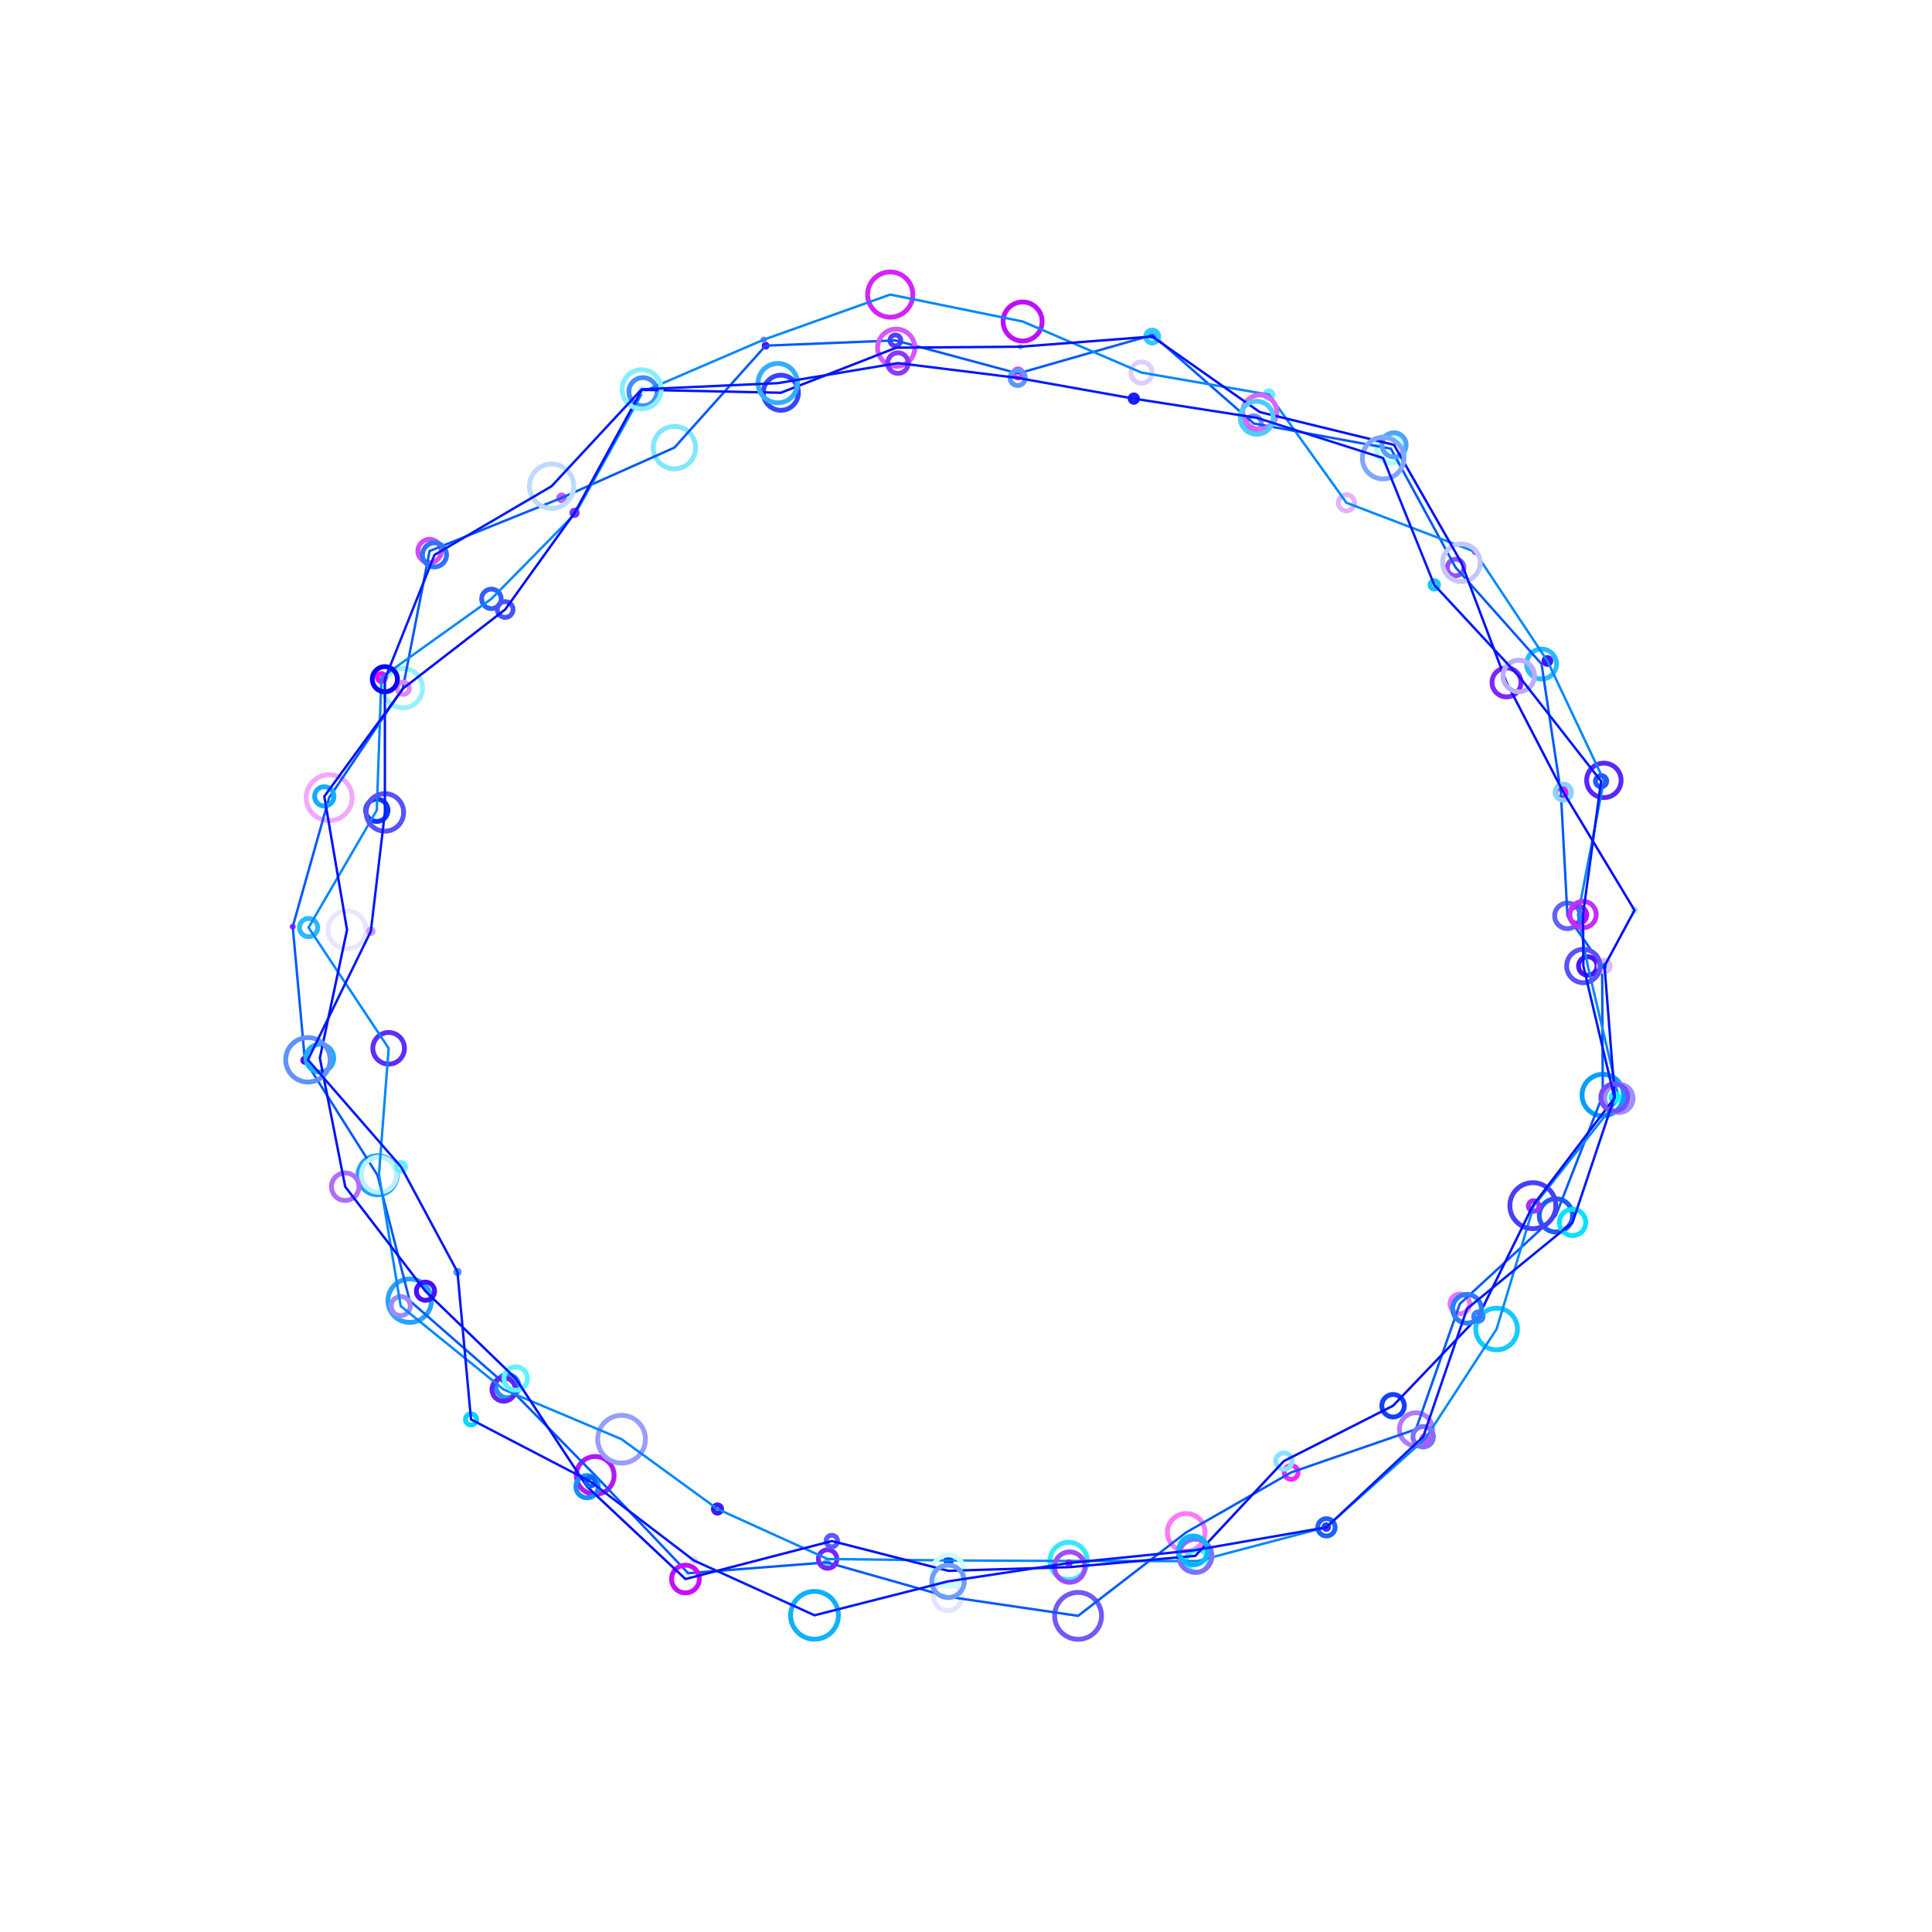 <svg version="1.1" xmlns="http://www.w3.org/2000/svg" xmlns:xlink="http://www.w3.org/1999/xlink" width="400" height="400" viewBox="0 0 400 400"><defs/><g><rect fill="rgb(255,255,255)" stroke="none" x="0" y="0" width="400" height="400" transform="matrix(1 0 0 1 0 0)" fill-opacity="1"/><path fill="none" stroke="rgb(1,134,255)" paint-order="fill stroke markers" d=" M 331.143 200 C 331.143 199.693 331.392 199.444 331.7 199.444 C 332.007 199.444 332.256 199.693 332.256 200 C 332.256 200.307 332.007 200.556 331.7 200.556 C 331.392 200.556 331.143 200.307 331.143 200" stroke-opacity="1" stroke-linecap="round" stroke-miterlimit="10" stroke-dasharray=""/><path fill="none" stroke="rgb(3,158,255)" paint-order="fill stroke markers" d=" M 327.543 226.726 C 327.543 224.352 329.468 222.428 331.841 222.428 C 334.215 222.428 336.139 224.352 336.139 226.726 C 336.139 229.099 334.215 231.023 331.841 231.023 C 329.468 231.023 327.543 229.099 327.543 226.726" stroke-opacity="1" stroke-linecap="round" stroke-miterlimit="10" stroke-dasharray=""/><path fill="none" stroke="rgb(32,90,255)" paint-order="fill stroke markers" d=" M 318.687 251.636 C 318.687 249.734 320.229 248.193 322.13 248.193 C 324.032 248.193 325.574 249.734 325.574 251.636 C 325.574 253.538 324.032 255.079 322.13 255.079 C 320.229 255.079 318.687 253.538 318.687 251.636" stroke-opacity="1" stroke-linecap="round" stroke-miterlimit="10" stroke-dasharray=""/><path fill="none" stroke="rgb(233,116,255)" paint-order="fill stroke markers" d=" M 300.196 269.949 C 300.196 268.818 301.113 267.901 302.244 267.901 C 303.375 267.901 304.292 268.818 304.292 269.949 C 304.292 271.08 303.375 271.997 302.244 271.997 C 301.113 271.997 300.196 271.08 300.196 269.949" stroke-opacity="1" stroke-linecap="round" stroke-miterlimit="10" stroke-dasharray=""/><path fill="none" stroke="rgb(178,121,255)" paint-order="fill stroke markers" d=" M 289.734 295.918 C 289.734 294.028 291.267 292.495 293.157 292.495 C 295.047 292.495 296.579 294.028 296.579 295.918 C 296.579 297.808 295.047 299.34 293.157 299.34 C 291.267 299.34 289.734 297.808 289.734 295.918" stroke-opacity="1" stroke-linecap="round" stroke-miterlimit="10" stroke-dasharray=""/><path fill="none" stroke="rgb(243,40,255)" paint-order="fill stroke markers" d=" M 265.889 304.844 C 265.889 304.054 266.529 303.413 267.32 303.413 C 268.11 303.413 268.75 304.054 268.75 304.844 C 268.75 305.634 268.11 306.275 267.32 306.275 C 266.529 306.275 265.889 305.634 265.889 304.844" stroke-opacity="1" stroke-linecap="round" stroke-miterlimit="10" stroke-dasharray=""/><path fill="none" stroke="rgb(251,121,255)" paint-order="fill stroke markers" d=" M 241.689 317.263 C 241.689 315.109 243.436 313.363 245.589 313.363 C 247.743 313.363 249.49 315.109 249.49 317.263 C 249.49 319.417 247.743 321.163 245.589 321.163 C 243.436 321.163 241.689 319.417 241.689 317.263" stroke-opacity="1" stroke-linecap="round" stroke-miterlimit="10" stroke-dasharray=""/><path fill="none" stroke="rgb(111,89,255)" paint-order="fill stroke markers" d=" M 218.351 334.544 C 218.351 331.863 220.525 329.689 223.206 329.689 C 225.887 329.689 228.061 331.863 228.061 334.544 C 228.061 337.225 225.887 339.399 223.206 339.399 C 220.525 339.399 218.351 337.225 218.351 334.544" stroke-opacity="1" stroke-linecap="round" stroke-miterlimit="10" stroke-dasharray=""/><path fill="none" stroke="rgb(227,229,255)" paint-order="fill stroke markers" d=" M 193.282 330.57 C 193.282 328.967 194.582 327.666 196.186 327.666 C 197.789 327.666 199.09 328.967 199.09 330.57 C 199.09 332.174 197.789 333.474 196.186 333.474 C 194.582 333.474 193.282 332.174 193.282 330.57" stroke-opacity="1" stroke-linecap="round" stroke-miterlimit="10" stroke-dasharray=""/><path fill="none" stroke="rgb(123,184,255)" paint-order="fill stroke markers" d=" M 170.892 323.472 C 170.892 323.306 171.027 323.171 171.193 323.171 C 171.36 323.171 171.495 323.306 171.495 323.472 C 171.495 323.639 171.36 323.774 171.193 323.774 C 171.027 323.774 170.892 323.639 170.892 323.472" stroke-opacity="1" stroke-linecap="round" stroke-miterlimit="10" stroke-dasharray=""/><path fill="none" stroke="rgb(210,235,255)" paint-order="fill stroke markers" d=" M 142.392 325.714 C 142.392 325.673 142.425 325.64 142.466 325.64 C 142.507 325.64 142.54 325.673 142.54 325.714 C 142.54 325.755 142.507 325.788 142.466 325.788 C 142.425 325.788 142.392 325.755 142.392 325.714" stroke-opacity="1" stroke-linecap="round" stroke-miterlimit="10" stroke-dasharray=""/><path fill="none" stroke="rgb(176,23,255)" paint-order="fill stroke markers" d=" M 119.32 305.468 C 119.32 303.309 121.071 301.558 123.23 301.558 C 125.39 301.558 127.14 303.309 127.14 305.468 C 127.14 307.627 125.39 309.378 123.23 309.378 C 121.071 309.378 119.32 307.627 119.32 305.468" stroke-opacity="1" stroke-linecap="round" stroke-miterlimit="10" stroke-dasharray=""/><path fill="none" stroke="rgb(36,144,255)" paint-order="fill stroke markers" d=" M 102.648 286.981 C 102.648 285.658 103.721 284.585 105.044 284.585 C 106.368 284.585 107.44 285.658 107.44 286.981 C 107.44 288.305 106.368 289.377 105.044 289.377 C 103.721 289.377 102.648 288.305 102.648 286.981" stroke-opacity="1" stroke-linecap="round" stroke-miterlimit="10" stroke-dasharray=""/><path fill="none" stroke="rgb(42,163,255)" paint-order="fill stroke markers" d=" M 80.321 269.291 C 80.321 266.806 82.335 264.792 84.821 264.792 C 87.306 264.792 89.321 266.806 89.321 269.291 C 89.321 271.777 87.306 273.791 84.821 273.791 C 82.335 273.791 80.321 271.777 80.321 269.291" stroke-opacity="1" stroke-linecap="round" stroke-miterlimit="10" stroke-dasharray=""/><path fill="none" stroke="rgb(28,161,255)" paint-order="fill stroke markers" d=" M 74.114 243.318 C 74.114 241.084 75.925 239.274 78.159 239.274 C 80.393 239.274 82.203 241.084 82.203 243.318 C 82.203 245.552 80.393 247.363 78.159 247.363 C 75.925 247.363 74.114 245.552 74.114 243.318" stroke-opacity="1" stroke-linecap="round" stroke-miterlimit="10" stroke-dasharray=""/><path fill="none" stroke="rgb(65,19,255)" paint-order="fill stroke markers" d=" M 62.675 219.511 C 62.675 219.263 62.876 219.062 63.124 219.062 C 63.372 219.062 63.573 219.263 63.573 219.511 C 63.573 219.759 63.372 219.96 63.124 219.96 C 62.876 219.96 62.675 219.759 62.675 219.511" stroke-opacity="1" stroke-linecap="round" stroke-miterlimit="10" stroke-dasharray=""/><path fill="none" stroke="rgb(203,11,255)" paint-order="fill stroke markers" d=" M 60.484 191.849 C 60.484 191.781 60.54 191.725 60.608 191.725 C 60.677 191.725 60.733 191.781 60.733 191.849 C 60.733 191.918 60.677 191.973 60.608 191.973 C 60.54 191.973 60.484 191.918 60.484 191.849" stroke-opacity="1" stroke-linecap="round" stroke-miterlimit="10" stroke-dasharray=""/><path fill="none" stroke="rgb(242,168,255)" paint-order="fill stroke markers" d=" M 63.399 165.149 C 63.399 162.526 65.525 160.4 68.148 160.4 C 70.772 160.4 72.898 162.526 72.898 165.149 C 72.898 167.772 70.772 169.899 68.148 169.899 C 65.525 169.899 63.399 167.772 63.399 165.149" stroke-opacity="1" stroke-linecap="round" stroke-miterlimit="10" stroke-dasharray=""/><path fill="none" stroke="rgb(150,239,255)" paint-order="fill stroke markers" d=" M 79.328 142.467 C 79.328 140.212 81.155 138.385 83.41 138.385 C 85.664 138.385 87.492 140.212 87.492 142.467 C 87.492 144.721 85.664 146.548 83.41 146.548 C 81.155 146.548 79.328 144.721 79.328 142.467" stroke-opacity="1" stroke-linecap="round" stroke-miterlimit="10" stroke-dasharray=""/><path fill="none" stroke="rgb(208,77,255)" paint-order="fill stroke markers" d=" M 86.514 114.088 C 86.514 112.748 87.599 111.663 88.939 111.663 C 90.278 111.663 91.364 112.748 91.364 114.088 C 91.364 115.427 90.278 116.513 88.939 116.513 C 87.599 116.513 86.514 115.427 86.514 114.088" stroke-opacity="1" stroke-linecap="round" stroke-miterlimit="10" stroke-dasharray=""/><path fill="none" stroke="rgb(193,90,255)" paint-order="fill stroke markers" d=" M 115.682 103.075 C 115.682 102.741 115.953 102.47 116.287 102.47 C 116.621 102.47 116.892 102.741 116.892 103.075 C 116.892 103.409 116.621 103.68 116.287 103.68 C 115.953 103.68 115.682 103.409 115.682 103.075" stroke-opacity="1" stroke-linecap="round" stroke-miterlimit="10" stroke-dasharray=""/><path fill="none" stroke="rgb(128,231,255)" paint-order="fill stroke markers" d=" M 135.235 92.673 C 135.235 90.247 137.202 88.28 139.629 88.28 C 142.055 88.28 144.022 90.247 144.022 92.673 C 144.022 95.099 142.055 97.066 139.629 97.066 C 137.202 97.066 135.235 95.099 135.235 92.673" stroke-opacity="1" stroke-linecap="round" stroke-miterlimit="10" stroke-dasharray=""/><path fill="none" stroke="rgb(80,10,255)" paint-order="fill stroke markers" d=" M 158.204 71.567 C 158.204 71.392 158.346 71.251 158.521 71.251 C 158.696 71.251 158.837 71.392 158.837 71.567 C 158.837 71.742 158.696 71.883 158.521 71.883 C 158.346 71.883 158.204 71.742 158.204 71.567" stroke-opacity="1" stroke-linecap="round" stroke-miterlimit="10" stroke-dasharray=""/><path fill="none" stroke="rgb(89,60,255)" paint-order="fill stroke markers" d=" M 184.256 70.479 C 184.256 69.857 184.76 69.353 185.382 69.353 C 186.004 69.353 186.508 69.857 186.508 70.479 C 186.508 71.101 186.004 71.605 185.382 71.605 C 184.76 71.605 184.256 71.101 184.256 70.479" stroke-opacity="1" stroke-linecap="round" stroke-miterlimit="10" stroke-dasharray=""/><path fill="none" stroke="rgb(231,47,255)" paint-order="fill stroke markers" d=" M 209.847 77.325 C 209.847 76.812 210.262 76.397 210.775 76.397 C 211.288 76.397 211.704 76.812 211.704 77.325 C 211.704 77.838 211.288 78.254 210.775 78.254 C 210.262 78.254 209.847 77.838 209.847 77.325" stroke-opacity="1" stroke-linecap="round" stroke-miterlimit="10" stroke-dasharray=""/><path fill="none" stroke="rgb(75,192,255)" paint-order="fill stroke markers" d=" M 238.155 69.345 C 238.155 69.072 238.376 68.851 238.649 68.851 C 238.922 68.851 239.144 69.072 239.144 69.345 C 239.144 69.618 238.922 69.84 238.649 69.84 C 238.376 69.84 238.155 69.618 238.155 69.345" stroke-opacity="1" stroke-linecap="round" stroke-miterlimit="10" stroke-dasharray=""/><path fill="none" stroke="rgb(120,139,255)" paint-order="fill stroke markers" d=" M 257.978 87.675 C 257.978 86.796 258.69 86.084 259.569 86.084 C 260.447 86.084 261.159 86.796 261.159 87.675 C 261.159 88.554 260.447 89.266 259.569 89.266 C 258.69 89.266 257.978 88.554 257.978 87.675" stroke-opacity="1" stroke-linecap="round" stroke-miterlimit="10" stroke-dasharray=""/><path fill="none" stroke="rgb(169,254,255)" paint-order="fill stroke markers" d=" M 284.977 92.894 C 284.977 91.241 286.317 89.902 287.969 89.902 C 289.622 89.902 290.961 91.241 290.961 92.894 C 290.961 94.546 289.622 95.886 287.969 95.886 C 286.317 95.886 284.977 94.546 284.977 92.894" stroke-opacity="1" stroke-linecap="round" stroke-miterlimit="10" stroke-dasharray=""/><path fill="none" stroke="rgb(148,80,255)" paint-order="fill stroke markers" d=" M 299.651 117.491 C 299.651 116.542 300.42 115.773 301.369 115.773 C 302.318 115.773 303.088 116.542 303.088 117.491 C 303.088 118.44 302.318 119.209 301.369 119.209 C 300.42 119.209 299.651 118.44 299.651 117.491" stroke-opacity="1" stroke-linecap="round" stroke-miterlimit="10" stroke-dasharray=""/><path fill="none" stroke="rgb(41,188,255)" paint-order="fill stroke markers" d=" M 316.063 137.479 C 316.063 135.766 317.451 134.377 319.164 134.377 C 320.877 134.377 322.266 135.766 322.266 137.479 C 322.266 139.191 320.877 140.58 319.164 140.58 C 317.451 140.58 316.063 139.191 316.063 137.479" stroke-opacity="1" stroke-linecap="round" stroke-miterlimit="10" stroke-dasharray=""/><path fill="none" stroke="rgb(207,32,255)" paint-order="fill stroke markers" d=" M 322.064 164.158 C 322.064 163.55 322.557 163.057 323.165 163.057 C 323.773 163.057 324.266 163.55 324.266 164.158 C 324.266 164.766 323.773 165.259 323.165 165.259 C 322.557 165.259 322.064 164.766 322.064 164.158" stroke-opacity="1" stroke-linecap="round" stroke-miterlimit="10" stroke-dasharray=""/><path fill="none" stroke="rgb(97,96,255)" paint-order="fill stroke markers" d=" M 321.877 189.618 C 321.877 188.156 323.062 186.971 324.524 186.971 C 325.985 186.971 327.17 188.156 327.17 189.618 C 327.17 191.079 325.985 192.264 324.524 192.264 C 323.062 192.264 321.877 191.079 321.877 189.618" stroke-opacity="1" stroke-linecap="round" stroke-miterlimit="10" stroke-dasharray=""/><path fill="none" stroke="rgb(0,89,255)" paint-order="fill stroke markers" d=" M 331.7 200 L 331.841 226.726 L 322.13 251.636 L 302.244 269.949 L 293.157 295.918 L 267.32 304.844 L 245.589 317.263 L 223.206 334.544 L 196.186 330.57 L 171.193 323.472 L 142.466 325.714 L 123.23 305.468 L 105.044 286.981 L 84.821 269.291 L 78.159 243.318 L 63.124 219.511 L 60.608 191.849 L 68.148 165.149 L 83.41 142.467 L 88.939 114.088 L 116.287 103.075 L 139.629 92.673 L 158.521 71.567 L 185.382 70.479 L 210.775 77.325 L 238.649 69.345 L 259.569 87.675 L 287.969 92.894 L 301.369 117.491 L 319.164 137.479 L 323.165 164.158 L 324.524 189.618 L 331.7 200 L 331.7 200 Z" stroke-opacity="1" stroke-linecap="round" stroke-miterlimit="10" stroke-width="0.5" stroke-dasharray=""/><path fill="none" stroke="rgb(75,21,255)" paint-order="fill stroke markers" d=" M 326.815 200 C 326.815 198.94 327.674 198.081 328.733 198.081 C 329.793 198.081 330.652 198.94 330.652 200 C 330.652 201.06 329.793 201.919 328.733 201.919 C 327.674 201.919 326.815 201.06 326.815 200" stroke-opacity="1" stroke-linecap="round" stroke-miterlimit="10" stroke-dasharray=""/><path fill="none" stroke="rgb(160,142,255)" paint-order="fill stroke markers" d=" M 332.253 227.403 C 332.253 225.785 333.565 224.474 335.182 224.474 C 336.8 224.474 338.111 225.785 338.111 227.403 C 338.111 229.02 336.8 230.332 335.182 230.332 C 333.565 230.332 332.253 229.02 332.253 227.403" stroke-opacity="1" stroke-linecap="round" stroke-miterlimit="10" stroke-dasharray=""/><path fill="none" stroke="rgb(162,47,255)" paint-order="fill stroke markers" d=" M 316.423 249.691 C 316.423 249.079 316.918 248.584 317.529 248.584 C 318.141 248.584 318.636 249.079 318.636 249.691 C 318.636 250.302 318.141 250.797 317.529 250.797 C 316.918 250.797 316.423 250.302 316.423 249.691" stroke-opacity="1" stroke-linecap="round" stroke-miterlimit="10" stroke-dasharray=""/><path fill="none" stroke="rgb(20,202,255)" paint-order="fill stroke markers" d=" M 305.542 275.157 C 305.542 272.774 307.474 270.842 309.857 270.842 C 312.24 270.842 314.173 272.774 314.173 275.157 C 314.173 277.541 312.24 279.473 309.857 279.473 C 307.474 279.473 305.542 277.541 305.542 275.157" stroke-opacity="1" stroke-linecap="round" stroke-miterlimit="10" stroke-dasharray=""/><path fill="none" stroke="rgb(219,71,255)" paint-order="fill stroke markers" d=" M 294.374 297.896 C 294.374 297.507 294.689 297.192 295.078 297.192 C 295.467 297.192 295.782 297.507 295.782 297.896 C 295.782 298.285 295.467 298.6 295.078 298.6 C 294.689 298.6 294.374 298.285 294.374 297.896" stroke-opacity="1" stroke-linecap="round" stroke-miterlimit="10" stroke-dasharray=""/><path fill="none" stroke="rgb(50,58,255)" paint-order="fill stroke markers" d=" M 274.094 316.167 C 274.094 315.893 274.316 315.671 274.59 315.671 C 274.863 315.671 275.085 315.893 275.085 316.167 C 275.085 316.44 274.863 316.662 274.59 316.662 C 274.316 316.662 274.094 316.44 274.094 316.167" stroke-opacity="1" stroke-linecap="round" stroke-miterlimit="10" stroke-dasharray=""/><path fill="none" stroke="rgb(61,240,255)" paint-order="fill stroke markers" d=" M 245.579 323.21 C 245.579 321.927 246.619 320.887 247.901 320.887 C 249.184 320.887 250.223 321.927 250.223 323.21 C 250.223 324.492 249.184 325.532 247.901 325.532 C 246.619 325.532 245.579 324.492 245.579 323.21" stroke-opacity="1" stroke-linecap="round" stroke-miterlimit="10" stroke-dasharray=""/><path fill="none" stroke="rgb(53,232,255)" paint-order="fill stroke markers" d=" M 217.38 323.182 C 217.38 321.047 219.111 319.317 221.246 319.317 C 223.381 319.317 225.112 321.047 225.112 323.182 C 225.112 325.317 223.381 327.048 221.246 327.048 C 219.111 327.048 217.38 325.317 217.38 323.182" stroke-opacity="1" stroke-linecap="round" stroke-miterlimit="10" stroke-dasharray=""/><path fill="none" stroke="rgb(3,53,255)" paint-order="fill stroke markers" d=" M 195.835 323.072 C 195.835 322.757 196.09 322.502 196.405 322.502 C 196.719 322.502 196.975 322.757 196.975 323.072 C 196.975 323.387 196.719 323.642 196.405 323.642 C 196.09 323.642 195.835 323.387 195.835 323.072" stroke-opacity="1" stroke-linecap="round" stroke-miterlimit="10" stroke-dasharray=""/><path fill="none" stroke="rgb(116,39,255)" paint-order="fill stroke markers" d=" M 169.437 322.778 C 169.437 321.719 170.296 320.86 171.355 320.86 C 172.415 320.86 173.274 321.719 173.274 322.778 C 173.274 323.838 172.415 324.697 171.355 324.697 C 170.296 324.697 169.437 323.838 169.437 322.778" stroke-opacity="1" stroke-linecap="round" stroke-miterlimit="10" stroke-dasharray=""/><path fill="none" stroke="rgb(62,24,255)" paint-order="fill stroke markers" d=" M 147.69 312.423 C 147.69 311.949 148.075 311.564 148.549 311.564 C 149.023 311.564 149.407 311.949 149.407 312.423 C 149.407 312.897 149.023 313.282 148.549 313.282 C 148.075 313.282 147.69 312.897 147.69 312.423" stroke-opacity="1" stroke-linecap="round" stroke-miterlimit="10" stroke-dasharray=""/><path fill="none" stroke="rgb(152,157,255)" paint-order="fill stroke markers" d=" M 123.741 297.973 C 123.741 295.241 125.955 293.027 128.686 293.027 C 131.417 293.027 133.631 295.241 133.631 297.973 C 133.631 300.704 131.417 302.918 128.686 302.918 C 125.955 302.918 123.741 300.704 123.741 297.973" stroke-opacity="1" stroke-linecap="round" stroke-miterlimit="10" stroke-dasharray=""/><path fill="none" stroke="rgb(99,35,255)" paint-order="fill stroke markers" d=" M 101.852 287.683 C 101.852 286.343 102.938 285.257 104.278 285.257 C 105.618 285.257 106.704 286.343 106.704 287.683 C 106.704 289.023 105.618 290.109 104.278 290.109 C 102.938 290.109 101.852 289.023 101.852 287.683" stroke-opacity="1" stroke-linecap="round" stroke-miterlimit="10" stroke-dasharray=""/><path fill="none" stroke="rgb(157,137,255)" paint-order="fill stroke markers" d=" M 80.996 270.408 C 80.996 269.321 81.877 268.439 82.964 268.439 C 84.052 268.439 84.933 269.321 84.933 270.408 C 84.933 271.496 84.052 272.377 82.964 272.377 C 81.877 272.377 80.996 271.496 80.996 270.408" stroke-opacity="1" stroke-linecap="round" stroke-miterlimit="10" stroke-dasharray=""/><path fill="none" stroke="rgb(186,240,255)" paint-order="fill stroke markers" d=" M 74.818 243.211 C 74.818 241.2 76.448 239.57 78.459 239.57 C 80.47 239.57 82.101 241.2 82.101 243.211 C 82.101 245.222 80.47 246.853 78.459 246.853 C 76.448 246.853 74.818 245.222 74.818 243.211" stroke-opacity="1" stroke-linecap="round" stroke-miterlimit="10" stroke-dasharray=""/><path fill="none" stroke="rgb(94,45,255)" paint-order="fill stroke markers" d=" M 77.193 217.039 C 77.193 215.231 78.659 213.765 80.467 213.765 C 82.275 213.765 83.74 215.231 83.74 217.039 C 83.74 218.847 82.275 220.313 80.467 220.313 C 78.659 220.313 77.193 218.847 77.193 217.039" stroke-opacity="1" stroke-linecap="round" stroke-miterlimit="10" stroke-dasharray=""/><path fill="none" stroke="rgb(43,185,255)" paint-order="fill stroke markers" d=" M 61.996 192.041 C 61.996 190.997 62.843 190.151 63.886 190.151 C 64.93 190.151 65.777 190.997 65.777 192.041 C 65.777 193.085 64.93 193.931 63.886 193.931 C 62.843 193.931 61.996 193.085 61.996 192.041" stroke-opacity="1" stroke-linecap="round" stroke-miterlimit="10" stroke-dasharray=""/><path fill="none" stroke="rgb(6,54,255)" paint-order="fill stroke markers" d=" M 75.698 167.757 C 75.698 166.479 76.734 165.443 78.012 165.443 C 79.29 165.443 80.326 166.479 80.326 167.757 C 80.326 169.035 79.29 170.071 78.012 170.071 C 76.734 170.071 75.698 169.035 75.698 167.757" stroke-opacity="1" stroke-linecap="round" stroke-miterlimit="10" stroke-dasharray=""/><path fill="none" stroke="rgb(239,7,255)" paint-order="fill stroke markers" d=" M 78.13 140.27 C 78.13 139.813 78.501 139.442 78.959 139.442 C 79.416 139.442 79.787 139.813 79.787 140.27 C 79.787 140.728 79.416 141.099 78.959 141.099 C 78.501 141.099 78.13 140.728 78.13 140.27" stroke-opacity="1" stroke-linecap="round" stroke-miterlimit="10" stroke-dasharray=""/><path fill="none" stroke="rgb(50,95,255)" paint-order="fill stroke markers" d=" M 99.717 123.989 C 99.717 122.872 100.622 121.967 101.738 121.967 C 102.854 121.967 103.76 122.872 103.76 123.989 C 103.76 125.105 102.854 126.01 101.738 126.01 C 100.622 126.01 99.717 125.105 99.717 123.989" stroke-opacity="1" stroke-linecap="round" stroke-miterlimit="10" stroke-dasharray=""/><path fill="none" stroke="rgb(178,159,255)" paint-order="fill stroke markers" d=" M 118.873 106.336 C 118.873 106.209 118.976 106.105 119.104 106.105 C 119.231 106.105 119.335 106.209 119.335 106.336 C 119.335 106.464 119.231 106.567 119.104 106.567 C 118.976 106.567 118.873 106.464 118.873 106.336" stroke-opacity="1" stroke-linecap="round" stroke-miterlimit="10" stroke-dasharray=""/><path fill="none" stroke="rgb(67,142,255)" paint-order="fill stroke markers" d=" M 130.204 81.094 C 130.204 79.486 131.507 78.182 133.115 78.182 C 134.723 78.182 136.027 79.486 136.027 81.094 C 136.027 82.702 134.723 84.005 133.115 84.005 C 131.507 84.005 130.204 82.702 130.204 81.094" stroke-opacity="1" stroke-linecap="round" stroke-miterlimit="10" stroke-dasharray=""/><path fill="none" stroke="rgb(122,130,255)" paint-order="fill stroke markers" d=" M 157.964 70.326 C 157.964 70.24 158.034 70.17 158.12 70.17 C 158.206 70.17 158.276 70.24 158.276 70.326 C 158.276 70.412 158.206 70.482 158.12 70.482 C 158.034 70.482 157.964 70.412 157.964 70.326" stroke-opacity="1" stroke-linecap="round" stroke-miterlimit="10" stroke-dasharray=""/><path fill="none" stroke="rgb(213,35,255)" paint-order="fill stroke markers" d=" M 179.629 60.987 C 179.629 58.401 181.725 56.305 184.31 56.305 C 186.896 56.305 188.992 58.401 188.992 60.987 C 188.992 63.573 186.896 65.669 184.31 65.669 C 181.725 65.669 179.629 63.573 179.629 60.987" stroke-opacity="1" stroke-linecap="round" stroke-miterlimit="10" stroke-dasharray=""/><path fill="none" stroke="rgb(189,15,255)" paint-order="fill stroke markers" d=" M 207.681 66.562 C 207.681 64.331 209.49 62.523 211.721 62.523 C 213.952 62.523 215.76 64.331 215.76 66.562 C 215.76 68.793 213.952 70.601 211.721 70.601 C 209.49 70.601 207.681 68.793 207.681 66.562" stroke-opacity="1" stroke-linecap="round" stroke-miterlimit="10" stroke-dasharray=""/><path fill="none" stroke="rgb(222,207,255)" paint-order="fill stroke markers" d=" M 234.135 77.141 C 234.135 75.922 235.124 74.934 236.343 74.934 C 237.562 74.934 238.551 75.922 238.551 77.141 C 238.551 78.361 237.562 79.349 236.343 79.349 C 235.124 79.349 234.135 78.361 234.135 77.141" stroke-opacity="1" stroke-linecap="round" stroke-miterlimit="10" stroke-dasharray=""/><path fill="none" stroke="rgb(108,235,255)" paint-order="fill stroke markers" d=" M 261.936 81.705 C 261.936 81.264 262.294 80.907 262.735 80.907 C 263.176 80.907 263.533 81.264 263.533 81.705 C 263.533 82.146 263.176 82.503 262.735 82.503 C 262.294 82.503 261.936 82.146 261.936 81.705" stroke-opacity="1" stroke-linecap="round" stroke-miterlimit="10" stroke-dasharray=""/><path fill="none" stroke="rgb(226,178,255)" paint-order="fill stroke markers" d=" M 277.089 104.095 C 277.089 103.167 277.841 102.414 278.77 102.414 C 279.698 102.414 280.45 103.167 280.45 104.095 C 280.45 105.023 279.698 105.775 278.77 105.775 C 277.841 105.775 277.089 105.023 277.089 104.095" stroke-opacity="1" stroke-linecap="round" stroke-miterlimit="10" stroke-dasharray=""/><path fill="none" stroke="rgb(230,58,255)" paint-order="fill stroke markers" d=" M 305.204 114.242 C 305.204 114.155 305.275 114.084 305.362 114.084 C 305.449 114.084 305.519 114.155 305.519 114.242 C 305.519 114.329 305.449 114.399 305.362 114.399 C 305.275 114.399 305.204 114.329 305.204 114.242" stroke-opacity="1" stroke-linecap="round" stroke-miterlimit="10" stroke-dasharray=""/><path fill="none" stroke="rgb(81,12,255)" paint-order="fill stroke markers" d=" M 319.656 136.845 C 319.656 136.45 319.976 136.13 320.371 136.13 C 320.767 136.13 321.087 136.45 321.087 136.845 C 321.087 137.24 320.767 137.561 320.371 137.561 C 319.976 137.561 319.656 137.24 319.656 136.845" stroke-opacity="1" stroke-linecap="round" stroke-miterlimit="10" stroke-dasharray=""/><path fill="none" stroke="rgb(91,38,255)" paint-order="fill stroke markers" d=" M 328.496 161.568 C 328.496 159.598 330.094 158 332.064 158 C 334.035 158 335.633 159.598 335.633 161.568 C 335.633 163.539 334.035 165.137 332.064 165.137 C 330.094 165.137 328.496 163.539 328.496 161.568" stroke-opacity="1" stroke-linecap="round" stroke-miterlimit="10" stroke-dasharray=""/><path fill="none" stroke="rgb(188,14,255)" paint-order="fill stroke markers" d=" M 324.908 189.435 C 324.908 188.441 325.714 187.635 326.708 187.635 C 327.702 187.635 328.508 188.441 328.508 189.435 C 328.508 190.429 327.702 191.235 326.708 191.235 C 325.714 191.235 324.908 190.429 324.908 189.435" stroke-opacity="1" stroke-linecap="round" stroke-miterlimit="10" stroke-dasharray=""/><path fill="none" stroke="rgb(0,135,255)" paint-order="fill stroke markers" d=" M 328.733 200 L 335.182 227.403 L 317.529 249.691 L 309.857 275.157 L 295.078 297.896 L 274.59 316.167 L 247.901 323.21 L 221.246 323.182 L 196.405 323.072 L 171.355 322.778 L 148.549 312.423 L 128.686 297.973 L 104.278 287.683 L 82.964 270.408 L 78.459 243.211 L 80.467 217.039 L 63.886 192.041 L 78.012 167.757 L 78.959 140.27 L 101.738 123.989 L 119.104 106.336 L 133.115 81.094 L 158.12 70.326 L 184.31 60.987 L 211.721 66.562 L 236.343 77.141 L 262.735 81.705 L 278.77 104.095 L 305.362 114.242 L 320.371 136.845 L 332.064 161.568 L 326.708 189.435 L 328.733 200 L 328.733 200 Z" stroke-opacity="1" stroke-linecap="round" stroke-miterlimit="10" stroke-width="0.5" stroke-dasharray=""/><path fill="none" stroke="rgb(220,188,255)" paint-order="fill stroke markers" d=" M 331.005 200 C 331.005 199.342 331.539 198.808 332.198 198.808 C 332.856 198.808 333.39 199.342 333.39 200 C 333.39 200.658 332.856 201.192 332.198 201.192 C 331.539 201.192 331.005 200.658 331.005 200" stroke-opacity="1" stroke-linecap="round" stroke-miterlimit="10" stroke-dasharray=""/><path fill="none" stroke="rgb(11,248,255)" paint-order="fill stroke markers" d=" M 333.544 227.231 C 333.544 226.793 333.899 226.439 334.337 226.439 C 334.775 226.439 335.129 226.793 335.129 227.231 C 335.129 227.669 334.775 228.024 334.337 228.024 C 333.899 228.024 333.544 227.669 333.544 227.231" stroke-opacity="1" stroke-linecap="round" stroke-miterlimit="10" stroke-dasharray=""/><path fill="none" stroke="rgb(72,62,255)" paint-order="fill stroke markers" d=" M 312.6 249.619 C 312.6 246.99 314.732 244.859 317.361 244.859 C 319.99 244.859 322.121 246.99 322.121 249.619 C 322.121 252.248 319.99 254.38 317.361 254.38 C 314.732 254.38 312.6 252.248 312.6 249.619" stroke-opacity="1" stroke-linecap="round" stroke-miterlimit="10" stroke-dasharray=""/><path fill="none" stroke="rgb(52,131,255)" paint-order="fill stroke markers" d=" M 305.106 272.576 C 305.106 272.036 305.544 271.597 306.084 271.597 C 306.625 271.597 307.063 272.036 307.063 272.576 C 307.063 273.117 306.625 273.555 306.084 273.555 C 305.544 273.555 305.106 273.117 305.106 272.576" stroke-opacity="1" stroke-linecap="round" stroke-miterlimit="10" stroke-dasharray=""/><path fill="none" stroke="rgb(19,63,255)" paint-order="fill stroke markers" d=" M 286.089 291.042 C 286.089 289.754 287.133 288.709 288.422 288.709 C 289.71 288.709 290.755 289.754 290.755 291.042 C 290.755 292.331 289.71 293.376 288.422 293.376 C 287.133 293.376 286.089 292.331 286.089 291.042" stroke-opacity="1" stroke-linecap="round" stroke-miterlimit="10" stroke-dasharray=""/><path fill="none" stroke="rgb(139,227,255)" paint-order="fill stroke markers" d=" M 264.125 302.498 C 264.125 301.566 264.881 300.81 265.813 300.81 C 266.746 300.81 267.502 301.566 267.502 302.498 C 267.502 303.431 266.746 304.187 265.813 304.187 C 264.881 304.187 264.125 303.431 264.125 302.498" stroke-opacity="1" stroke-linecap="round" stroke-miterlimit="10" stroke-dasharray=""/><path fill="none" stroke="rgb(130,110,255)" paint-order="fill stroke markers" d=" M 244.04 322.12 C 244.04 320.222 245.579 318.683 247.478 318.683 C 249.376 318.683 250.915 320.222 250.915 322.12 C 250.915 324.018 249.376 325.557 247.478 325.557 C 245.579 325.557 244.04 324.018 244.04 322.12" stroke-opacity="1" stroke-linecap="round" stroke-miterlimit="10" stroke-dasharray=""/><path fill="none" stroke="rgb(158,76,255)" paint-order="fill stroke markers" d=" M 218.321 324.453 C 218.321 322.717 219.728 321.309 221.465 321.309 C 223.202 321.309 224.61 322.717 224.61 324.453 C 224.61 326.19 223.202 327.598 221.465 327.598 C 219.728 327.598 218.321 326.19 218.321 324.453" stroke-opacity="1" stroke-linecap="round" stroke-miterlimit="10" stroke-dasharray=""/><path fill="none" stroke="rgb(203,254,255)" paint-order="fill stroke markers" d=" M 193.079 325.22 C 193.079 323.418 194.54 321.957 196.342 321.957 C 198.144 321.957 199.605 323.418 199.605 325.22 C 199.605 327.022 198.144 328.483 196.342 328.483 C 194.54 328.483 193.079 327.022 193.079 325.22" stroke-opacity="1" stroke-linecap="round" stroke-miterlimit="10" stroke-dasharray=""/><path fill="none" stroke="rgb(87,92,255)" paint-order="fill stroke markers" d=" M 171.029 319.058 C 171.029 318.398 171.564 317.863 172.223 317.863 C 172.883 317.863 173.418 318.398 173.418 319.058 C 173.418 319.717 172.883 320.252 172.223 320.252 C 171.564 320.252 171.029 319.717 171.029 319.058" stroke-opacity="1" stroke-linecap="round" stroke-miterlimit="10" stroke-dasharray=""/><path fill="none" stroke="rgb(204,10,255)" paint-order="fill stroke markers" d=" M 139.047 326.92 C 139.047 325.337 140.33 324.053 141.914 324.053 C 143.497 324.053 144.781 325.337 144.781 326.92 C 144.781 328.504 143.497 329.788 141.914 329.788 C 140.33 329.788 139.047 328.504 139.047 326.92" stroke-opacity="1" stroke-linecap="round" stroke-miterlimit="10" stroke-dasharray=""/><path fill="none" stroke="rgb(20,144,255)" paint-order="fill stroke markers" d=" M 119.227 307.795 C 119.227 306.52 120.261 305.486 121.536 305.486 C 122.812 305.486 123.845 306.52 123.845 307.795 C 123.845 309.07 122.812 310.104 121.536 310.104 C 120.261 310.104 119.227 309.07 119.227 307.795" stroke-opacity="1" stroke-linecap="round" stroke-miterlimit="10" stroke-dasharray=""/><path fill="none" stroke="rgb(93,244,255)" paint-order="fill stroke markers" d=" M 104.347 285.4 C 104.347 284.062 105.432 282.978 106.77 282.978 C 108.108 282.978 109.192 284.062 109.192 285.4 C 109.192 286.738 108.108 287.823 106.77 287.823 C 105.432 287.823 104.347 286.738 104.347 285.4" stroke-opacity="1" stroke-linecap="round" stroke-miterlimit="10" stroke-dasharray=""/><path fill="none" stroke="rgb(70,15,255)" paint-order="fill stroke markers" d=" M 86.199 267.326 C 86.199 266.283 87.045 265.437 88.088 265.437 C 89.131 265.437 89.976 266.283 89.976 267.326 C 89.976 268.369 89.131 269.215 88.088 269.215 C 87.045 269.215 86.199 268.369 86.199 267.326" stroke-opacity="1" stroke-linecap="round" stroke-miterlimit="10" stroke-dasharray=""/><path fill="none" stroke="rgb(177,109,255)" paint-order="fill stroke markers" d=" M 68.628 245.694 C 68.628 244.122 69.903 242.847 71.475 242.847 C 73.048 242.847 74.323 244.122 74.323 245.694 C 74.323 247.267 73.048 248.542 71.475 248.542 C 69.903 248.542 68.628 247.267 68.628 245.694" stroke-opacity="1" stroke-linecap="round" stroke-miterlimit="10" stroke-dasharray=""/><path fill="none" stroke="rgb(31,173,255)" paint-order="fill stroke markers" d=" M 63.353 219.07 C 63.353 217.486 64.637 216.202 66.221 216.202 C 67.805 216.202 69.089 217.486 69.089 219.07 C 69.089 220.654 67.805 221.937 66.221 221.937 C 64.637 221.937 63.353 220.654 63.353 219.07" stroke-opacity="1" stroke-linecap="round" stroke-miterlimit="10" stroke-dasharray=""/><path fill="none" stroke="rgb(232,230,255)" paint-order="fill stroke markers" d=" M 67.917 192.506 C 67.917 190.335 69.677 188.575 71.849 188.575 C 74.02 188.575 75.78 190.335 75.78 192.506 C 75.78 194.678 74.02 196.438 71.849 196.438 C 69.677 196.438 67.917 194.678 67.917 192.506" stroke-opacity="1" stroke-linecap="round" stroke-miterlimit="10" stroke-dasharray=""/><path fill="none" stroke="rgb(18,173,255)" paint-order="fill stroke markers" d=" M 65.144 164.884 C 65.144 163.779 66.04 162.884 67.145 162.884 C 68.25 162.884 69.146 163.779 69.146 164.884 C 69.146 165.989 68.25 166.885 67.145 166.885 C 66.04 166.885 65.144 165.989 65.144 164.884" stroke-opacity="1" stroke-linecap="round" stroke-miterlimit="10" stroke-dasharray=""/><path fill="none" stroke="rgb(229,131,255)" paint-order="fill stroke markers" d=" M 82.228 142.507 C 82.228 141.809 82.794 141.244 83.491 141.244 C 84.189 141.244 84.754 141.809 84.754 142.507 C 84.754 143.204 84.189 143.77 83.491 143.77 C 82.794 143.77 82.228 143.204 82.228 142.507" stroke-opacity="1" stroke-linecap="round" stroke-miterlimit="10" stroke-dasharray=""/><path fill="none" stroke="rgb(73,82,255)" paint-order="fill stroke markers" d=" M 102.951 126.192 C 102.951 125.289 103.683 124.557 104.586 124.557 C 105.489 124.557 106.221 125.289 106.221 126.192 C 106.221 127.095 105.489 127.827 104.586 127.827 C 103.683 127.827 102.951 127.095 102.951 126.192" stroke-opacity="1" stroke-linecap="round" stroke-miterlimit="10" stroke-dasharray=""/><path fill="none" stroke="rgb(117,55,255)" paint-order="fill stroke markers" d=" M 118.394 106.172 C 118.394 105.859 118.648 105.604 118.962 105.604 C 119.276 105.604 119.53 105.859 119.53 106.172 C 119.53 106.486 119.276 106.74 118.962 106.74 C 118.648 106.74 118.394 106.486 118.394 106.172" stroke-opacity="1" stroke-linecap="round" stroke-miterlimit="10" stroke-dasharray=""/><path fill="none" stroke="rgb(200,254,255)" paint-order="fill stroke markers" d=" M 132.435 80.708 C 132.435 80.452 132.642 80.244 132.898 80.244 C 133.154 80.244 133.362 80.452 133.362 80.708 C 133.362 80.964 133.154 81.171 132.898 81.171 C 132.642 81.171 132.435 80.964 132.435 80.708" stroke-opacity="1" stroke-linecap="round" stroke-miterlimit="10" stroke-dasharray=""/><path fill="none" stroke="rgb(52,71,255)" paint-order="fill stroke markers" d=" M 158.036 81.313 C 158.036 79.306 159.662 77.68 161.668 77.68 C 163.675 77.68 165.301 79.306 165.301 81.313 C 165.301 83.319 163.675 84.945 161.668 84.945 C 159.662 84.945 158.036 83.319 158.036 81.313" stroke-opacity="1" stroke-linecap="round" stroke-miterlimit="10" stroke-dasharray=""/><path fill="none" stroke="rgb(215,88,255)" paint-order="fill stroke markers" d=" M 181.7 71.99 C 181.7 69.863 183.425 68.138 185.552 68.138 C 187.68 68.138 189.404 69.863 189.404 71.99 C 189.404 74.117 187.68 75.842 185.552 75.842 C 183.425 75.842 181.7 74.117 181.7 71.99" stroke-opacity="1" stroke-linecap="round" stroke-miterlimit="10" stroke-dasharray=""/><path fill="none" stroke="rgb(112,180,255)" paint-order="fill stroke markers" d=" M 211.189 71.78 C 211.189 71.74 211.222 71.707 211.262 71.707 C 211.303 71.707 211.336 71.74 211.336 71.78 C 211.336 71.821 211.303 71.853 211.262 71.853 C 211.222 71.853 211.189 71.821 211.189 71.78" stroke-opacity="1" stroke-linecap="round" stroke-miterlimit="10" stroke-dasharray=""/><path fill="none" stroke="rgb(55,197,255)" paint-order="fill stroke markers" d=" M 237.206 69.678 C 237.206 68.935 237.808 68.333 238.551 68.333 C 239.294 68.333 239.896 68.935 239.896 69.678 C 239.896 70.421 239.294 71.023 238.551 71.023 C 237.808 71.023 237.206 70.421 237.206 69.678" stroke-opacity="1" stroke-linecap="round" stroke-miterlimit="10" stroke-dasharray=""/><path fill="none" stroke="rgb(215,104,255)" paint-order="fill stroke markers" d=" M 257.285 85.317 C 257.285 83.366 258.867 81.783 260.819 81.783 C 262.771 81.783 264.353 83.366 264.353 85.317 C 264.353 87.269 262.771 88.851 260.819 88.851 C 258.867 88.851 257.285 87.269 257.285 85.317" stroke-opacity="1" stroke-linecap="round" stroke-miterlimit="10" stroke-dasharray=""/><path fill="none" stroke="rgb(79,164,255)" paint-order="fill stroke markers" d=" M 286.107 92.108 C 286.107 90.723 287.23 89.6 288.615 89.6 C 290 89.6 291.123 90.723 291.123 92.108 C 291.123 93.493 290 94.616 288.615 94.616 C 287.23 94.616 286.107 93.493 286.107 92.108" stroke-opacity="1" stroke-linecap="round" stroke-miterlimit="10" stroke-dasharray=""/><path fill="none" stroke="rgb(195,199,255)" paint-order="fill stroke markers" d=" M 298.675 116.516 C 298.675 114.367 300.418 112.624 302.567 112.624 C 304.717 112.624 306.459 114.367 306.459 116.516 C 306.459 118.666 304.717 120.408 302.567 120.408 C 300.418 120.408 298.675 118.666 298.675 116.516" stroke-opacity="1" stroke-linecap="round" stroke-miterlimit="10" stroke-dasharray=""/><path fill="none" stroke="rgb(130,38,255)" paint-order="fill stroke markers" d=" M 308.907 141.286 C 308.907 139.629 310.25 138.286 311.907 138.286 C 313.564 138.286 314.907 139.629 314.907 141.286 C 314.907 142.943 313.564 144.287 311.907 144.287 C 310.25 144.287 308.907 142.943 308.907 141.286" stroke-opacity="1" stroke-linecap="round" stroke-miterlimit="10" stroke-dasharray=""/><path fill="none" stroke="rgb(134,211,255)" paint-order="fill stroke markers" d=" M 321.99 164.01 C 321.99 163.08 322.744 162.326 323.674 162.326 C 324.604 162.326 325.358 163.08 325.358 164.01 C 325.358 164.94 324.604 165.694 323.674 165.694 C 322.744 165.694 321.99 164.94 321.99 164.01" stroke-opacity="1" stroke-linecap="round" stroke-miterlimit="10" stroke-dasharray=""/><path fill="none" stroke="rgb(178,220,255)" paint-order="fill stroke markers" d=" M 338.16 188.459 C 338.16 188.319 338.274 188.205 338.414 188.205 C 338.555 188.205 338.669 188.319 338.669 188.459 C 338.669 188.6 338.555 188.714 338.414 188.714 C 338.274 188.714 338.16 188.6 338.16 188.459" stroke-opacity="1" stroke-linecap="round" stroke-miterlimit="10" stroke-dasharray=""/><path fill="none" stroke="rgb(0,16,255)" paint-order="fill stroke markers" d=" M 332.198 200 L 334.337 227.231 L 317.361 249.619 L 306.084 272.576 L 288.422 291.042 L 265.813 302.498 L 247.478 322.12 L 221.465 324.453 L 196.342 325.22 L 172.223 319.058 L 141.914 326.92 L 121.536 307.795 L 106.77 285.4 L 88.088 267.326 L 71.475 245.694 L 66.221 219.07 L 71.849 192.506 L 67.145 164.884 L 83.491 142.507 L 104.586 126.192 L 118.962 106.172 L 132.898 80.708 L 161.668 81.313 L 185.552 71.99 L 211.262 71.78 L 238.551 69.678 L 260.819 85.317 L 288.615 92.108 L 302.567 116.516 L 311.907 141.286 L 323.674 164.01 L 338.414 188.459 L 332.198 200 L 332.198 200 Z" stroke-opacity="1" stroke-linecap="round" stroke-miterlimit="10" stroke-width="0.5" stroke-dasharray=""/><path fill="none" stroke="rgb(90,81,255)" paint-order="fill stroke markers" d=" M 324.358 200 C 324.358 198.088 325.908 196.537 327.821 196.537 C 329.733 196.537 331.283 198.088 331.283 200 C 331.283 201.912 329.733 203.463 327.821 203.463 C 325.908 203.463 324.358 201.912 324.358 200" stroke-opacity="1" stroke-linecap="round" stroke-miterlimit="10" stroke-dasharray=""/><path fill="none" stroke="rgb(116,77,255)" paint-order="fill stroke markers" d=" M 331.434 227.212 C 331.434 225.662 332.69 224.405 334.241 224.405 C 335.791 224.405 337.048 225.662 337.048 227.212 C 337.048 228.762 335.791 230.019 334.241 230.019 C 332.69 230.019 331.434 228.762 331.434 227.212" stroke-opacity="1" stroke-linecap="round" stroke-miterlimit="10" stroke-dasharray=""/><path fill="none" stroke="rgb(6,226,255)" paint-order="fill stroke markers" d=" M 322.856 253.094 C 322.856 251.59 324.075 250.37 325.58 250.37 C 327.084 250.37 328.304 251.59 328.304 253.094 C 328.304 254.599 327.084 255.818 325.58 255.818 C 324.075 255.818 322.856 254.599 322.856 253.094" stroke-opacity="1" stroke-linecap="round" stroke-miterlimit="10" stroke-dasharray=""/><path fill="none" stroke="rgb(42,125,255)" paint-order="fill stroke markers" d=" M 300.756 270.964 C 300.756 269.323 302.086 267.992 303.727 267.992 C 305.369 267.992 306.699 269.323 306.699 270.964 C 306.699 272.605 305.369 273.935 303.727 273.935 C 302.086 273.935 300.756 272.605 300.756 270.964" stroke-opacity="1" stroke-linecap="round" stroke-miterlimit="10" stroke-dasharray=""/><path fill="none" stroke="rgb(125,113,255)" paint-order="fill stroke markers" d=" M 292.538 297.466 C 292.538 296.294 293.488 295.343 294.66 295.343 C 295.832 295.343 296.783 296.294 296.783 297.466 C 296.783 298.638 295.832 299.588 294.66 299.588 C 293.488 299.588 292.538 298.638 292.538 297.466" stroke-opacity="1" stroke-linecap="round" stroke-miterlimit="10" stroke-dasharray=""/><path fill="none" stroke="rgb(29,97,255)" paint-order="fill stroke markers" d=" M 272.823 316.217 C 272.823 315.223 273.628 314.418 274.622 314.418 C 275.616 314.418 276.422 315.223 276.422 316.217 C 276.422 317.211 275.616 318.017 274.622 318.017 C 273.628 318.017 272.823 317.211 272.823 316.217" stroke-opacity="1" stroke-linecap="round" stroke-miterlimit="10" stroke-dasharray=""/><path fill="none" stroke="rgb(7,184,255)" paint-order="fill stroke markers" d=" M 244.051 320.995 C 244.051 319.343 245.389 318.005 247.04 318.005 C 248.691 318.005 250.03 319.343 250.03 320.995 C 250.03 322.646 248.691 323.984 247.04 323.984 C 245.389 323.984 244.051 322.646 244.051 320.995" stroke-opacity="1" stroke-linecap="round" stroke-miterlimit="10" stroke-dasharray=""/><path fill="none" stroke="rgb(124,41,255)" paint-order="fill stroke markers" d=" M 221.039 323.61 C 221.039 323.455 221.165 323.329 221.32 323.329 C 221.475 323.329 221.601 323.455 221.601 323.61 C 221.601 323.765 221.475 323.891 221.32 323.891 C 221.165 323.891 221.039 323.765 221.039 323.61" stroke-opacity="1" stroke-linecap="round" stroke-miterlimit="10" stroke-dasharray=""/><path fill="none" stroke="rgb(109,158,255)" paint-order="fill stroke markers" d=" M 192.918 327.402 C 192.918 325.546 194.423 324.042 196.278 324.042 C 198.134 324.042 199.638 325.546 199.638 327.402 C 199.638 329.257 198.134 330.761 196.278 330.761 C 194.423 330.761 192.918 329.257 192.918 327.402" stroke-opacity="1" stroke-linecap="round" stroke-miterlimit="10" stroke-dasharray=""/><path fill="none" stroke="rgb(15,177,255)" paint-order="fill stroke markers" d=" M 163.686 334.427 C 163.686 331.693 165.903 329.476 168.638 329.476 C 171.372 329.476 173.589 331.693 173.589 334.427 C 173.589 337.162 171.372 339.379 168.638 339.379 C 165.903 339.379 163.686 337.162 163.686 334.427" stroke-opacity="1" stroke-linecap="round" stroke-miterlimit="10" stroke-dasharray=""/><path fill="none" stroke="rgb(228,213,255)" paint-order="fill stroke markers" d=" M 143.301 323.085 C 143.301 322.882 143.466 322.717 143.669 322.717 C 143.872 322.717 144.037 322.882 144.037 323.085 C 144.037 323.288 143.872 323.453 143.669 323.453 C 143.466 323.453 143.301 323.288 143.301 323.085" stroke-opacity="1" stroke-linecap="round" stroke-miterlimit="10" stroke-dasharray=""/><path fill="none" stroke="rgb(6,103,255)" paint-order="fill stroke markers" d=" M 121.387 306.764 C 121.387 306.267 121.79 305.864 122.287 305.864 C 122.784 305.864 123.187 306.267 123.187 306.764 C 123.187 307.261 122.784 307.664 122.287 307.664 C 121.79 307.664 121.387 307.261 121.387 306.764" stroke-opacity="1" stroke-linecap="round" stroke-miterlimit="10" stroke-dasharray=""/><path fill="none" stroke="rgb(8,212,255)" paint-order="fill stroke markers" d=" M 96.357 293.876 C 96.357 293.235 96.877 292.716 97.517 292.716 C 98.158 292.716 98.677 293.235 98.677 293.876 C 98.677 294.516 98.158 295.035 97.517 295.035 C 96.877 295.035 96.357 294.516 96.357 293.876" stroke-opacity="1" stroke-linecap="round" stroke-miterlimit="10" stroke-dasharray=""/><path fill="none" stroke="rgb(75,153,255)" paint-order="fill stroke markers" d=" M 94.347 263.339 C 94.347 263.136 94.512 262.971 94.715 262.971 C 94.918 262.971 95.083 263.136 95.083 263.339 C 95.083 263.542 94.918 263.707 94.715 263.707 C 94.512 263.707 94.347 263.542 94.347 263.339" stroke-opacity="1" stroke-linecap="round" stroke-miterlimit="10" stroke-dasharray=""/><path fill="none" stroke="rgb(100,240,255)" paint-order="fill stroke markers" d=" M 82.124 241.584 C 82.124 241.079 82.533 240.67 83.037 240.67 C 83.541 240.67 83.95 241.079 83.95 241.584 C 83.95 242.088 83.541 242.497 83.037 242.497 C 82.533 242.497 82.124 242.088 82.124 241.584" stroke-opacity="1" stroke-linecap="round" stroke-miterlimit="10" stroke-dasharray=""/><path fill="none" stroke="rgb(95,146,255)" paint-order="fill stroke markers" d=" M 59.15 219.422 C 59.15 216.879 61.211 214.818 63.753 214.818 C 66.296 214.818 68.357 216.879 68.357 219.422 C 68.357 221.964 66.296 224.025 63.753 224.025 C 61.211 224.025 59.15 221.964 59.15 219.422" stroke-opacity="1" stroke-linecap="round" stroke-miterlimit="10" stroke-dasharray=""/><path fill="none" stroke="rgb(218,151,255)" paint-order="fill stroke markers" d=" M 76.283 192.795 C 76.283 192.518 76.508 192.293 76.786 192.293 C 77.063 192.293 77.288 192.518 77.288 192.795 C 77.288 193.073 77.063 193.298 76.786 193.298 C 76.508 193.298 76.283 193.073 76.283 192.795" stroke-opacity="1" stroke-linecap="round" stroke-miterlimit="10" stroke-dasharray=""/><path fill="none" stroke="rgb(87,82,255)" paint-order="fill stroke markers" d=" M 75.801 168.199 C 75.801 166.053 77.54 164.313 79.686 164.313 C 81.833 164.313 83.572 166.053 83.572 168.199 C 83.572 170.345 81.833 172.085 79.686 172.085 C 77.54 172.085 75.801 170.345 75.801 168.199" stroke-opacity="1" stroke-linecap="round" stroke-miterlimit="10" stroke-dasharray=""/><path fill="none" stroke="rgb(6,4,255)" paint-order="fill stroke markers" d=" M 77.079 140.628 C 77.079 139.189 78.245 138.023 79.683 138.023 C 81.122 138.023 82.288 139.189 82.288 140.628 C 82.288 142.066 81.122 143.232 79.683 143.232 C 78.245 143.232 77.079 142.066 77.079 140.628" stroke-opacity="1" stroke-linecap="round" stroke-miterlimit="10" stroke-dasharray=""/><path fill="none" stroke="rgb(46,115,255)" paint-order="fill stroke markers" d=" M 87.47 114.879 C 87.47 113.503 88.586 112.388 89.961 112.388 C 91.337 112.388 92.452 113.503 92.452 114.879 C 92.452 116.254 91.337 117.369 89.961 117.369 C 88.586 117.369 87.47 116.254 87.47 114.879" stroke-opacity="1" stroke-linecap="round" stroke-miterlimit="10" stroke-dasharray=""/><path fill="none" stroke="rgb(189,219,255)" paint-order="fill stroke markers" d=" M 109.614 100.662 C 109.614 98.128 111.668 96.073 114.203 96.073 C 116.737 96.073 118.791 98.128 118.791 100.662 C 118.791 103.196 116.737 105.251 114.203 105.251 C 111.668 105.251 109.614 103.196 109.614 100.662" stroke-opacity="1" stroke-linecap="round" stroke-miterlimit="10" stroke-dasharray=""/><path fill="none" stroke="rgb(132,239,255)" paint-order="fill stroke markers" d=" M 128.79 80.604 C 128.79 78.367 130.603 76.554 132.84 76.554 C 135.077 76.554 136.89 78.367 136.89 80.604 C 136.89 82.841 135.077 84.654 132.84 84.654 C 130.603 84.654 128.79 82.841 128.79 80.604" stroke-opacity="1" stroke-linecap="round" stroke-miterlimit="10" stroke-dasharray=""/><path fill="none" stroke="rgb(50,175,255)" paint-order="fill stroke markers" d=" M 156.954 79.328 C 156.954 77.078 158.777 75.254 161.027 75.254 C 163.277 75.254 165.101 77.078 165.101 79.328 C 165.101 81.577 163.277 83.401 161.027 83.401 C 158.777 83.401 156.954 81.577 156.954 79.328" stroke-opacity="1" stroke-linecap="round" stroke-miterlimit="10" stroke-dasharray=""/><path fill="none" stroke="rgb(140,54,255)" paint-order="fill stroke markers" d=" M 183.779 75.173 C 183.779 73.995 184.734 73.041 185.911 73.041 C 187.089 73.041 188.044 73.995 188.044 75.173 C 188.044 76.351 187.089 77.306 185.911 77.306 C 184.734 77.306 183.779 76.351 183.779 75.173" stroke-opacity="1" stroke-linecap="round" stroke-miterlimit="10" stroke-dasharray=""/><path fill="none" stroke="rgb(93,151,255)" paint-order="fill stroke markers" d=" M 209.121 78.242 C 209.121 77.374 209.826 76.669 210.695 76.669 C 211.564 76.669 212.268 77.374 212.268 78.242 C 212.268 79.111 211.564 79.816 210.695 79.816 C 209.826 79.816 209.121 79.111 209.121 78.242" stroke-opacity="1" stroke-linecap="round" stroke-miterlimit="10" stroke-dasharray=""/><path fill="none" stroke="rgb(24,32,255)" paint-order="fill stroke markers" d=" M 233.981 82.532 C 233.981 82.107 234.325 81.764 234.749 81.764 C 235.173 81.764 235.517 82.107 235.517 82.532 C 235.517 82.956 235.173 83.3 234.749 83.3 C 234.325 83.3 233.981 82.956 233.981 82.532" stroke-opacity="1" stroke-linecap="round" stroke-miterlimit="10" stroke-dasharray=""/><path fill="none" stroke="rgb(80,203,255)" paint-order="fill stroke markers" d=" M 256.781 86.498 C 256.781 84.613 258.309 83.086 260.193 83.086 C 262.077 83.086 263.605 84.613 263.605 86.498 C 263.605 88.382 262.077 89.91 260.193 89.91 C 258.309 89.91 256.781 88.382 256.781 86.498" stroke-opacity="1" stroke-linecap="round" stroke-miterlimit="10" stroke-dasharray=""/><path fill="none" stroke="rgb(127,167,255)" paint-order="fill stroke markers" d=" M 282.054 94.845 C 282.054 92.463 283.985 90.532 286.367 90.532 C 288.749 90.532 290.68 92.463 290.68 94.845 C 290.68 97.227 288.749 99.158 286.367 99.158 C 283.985 99.158 282.054 97.227 282.054 94.845" stroke-opacity="1" stroke-linecap="round" stroke-miterlimit="10" stroke-dasharray=""/><path fill="none" stroke="rgb(25,198,255)" paint-order="fill stroke markers" d=" M 296.068 121.091 C 296.068 120.606 296.461 120.213 296.946 120.213 C 297.432 120.213 297.825 120.606 297.825 121.091 C 297.825 121.576 297.432 121.969 296.946 121.969 C 296.461 121.969 296.068 121.576 296.068 121.091" stroke-opacity="1" stroke-linecap="round" stroke-miterlimit="10" stroke-dasharray=""/><path fill="none" stroke="rgb(186,172,255)" paint-order="fill stroke markers" d=" M 311.184 139.954 C 311.184 138.151 312.645 136.69 314.447 136.69 C 316.249 136.69 317.71 138.151 317.71 139.954 C 317.71 141.756 316.249 143.217 314.447 143.217 C 312.645 143.217 311.184 141.756 311.184 139.954" stroke-opacity="1" stroke-linecap="round" stroke-miterlimit="10" stroke-dasharray=""/><path fill="none" stroke="rgb(41,86,255)" paint-order="fill stroke markers" d=" M 330.325 161.735 C 330.325 161.091 330.847 160.569 331.491 160.569 C 332.135 160.569 332.657 161.091 332.657 161.735 C 332.657 162.379 332.135 162.901 331.491 162.901 C 330.847 162.901 330.325 162.379 330.325 161.735" stroke-opacity="1" stroke-linecap="round" stroke-miterlimit="10" stroke-dasharray=""/><path fill="none" stroke="rgb(194,47,255)" paint-order="fill stroke markers" d=" M 325.019 189.349 C 325.019 187.843 326.24 186.621 327.746 186.621 C 329.252 186.621 330.473 187.843 330.473 189.349 C 330.473 190.855 329.252 192.076 327.746 192.076 C 326.24 192.076 325.019 190.855 325.019 189.349" stroke-opacity="1" stroke-linecap="round" stroke-miterlimit="10" stroke-dasharray=""/><path fill="none" stroke="rgb(0,24,255)" paint-order="fill stroke markers" d=" M 327.821 200 L 334.241 227.212 L 325.58 253.094 L 303.727 270.964 L 294.66 297.466 L 274.622 316.217 L 247.04 320.995 L 221.32 323.61 L 196.278 327.402 L 168.638 334.427 L 143.669 323.085 L 122.287 306.764 L 97.517 293.876 L 94.715 263.339 L 83.037 241.584 L 63.753 219.422 L 76.786 192.795 L 79.686 168.199 L 79.683 140.628 L 89.961 114.879 L 114.203 100.662 L 132.84 80.604 L 161.027 79.328 L 185.911 75.173 L 210.695 78.242 L 234.749 82.532 L 260.193 86.498 L 286.367 94.845 L 296.946 121.091 L 314.447 139.954 L 331.491 161.735 L 327.746 189.349 L 327.821 200 L 327.821 200 Z" stroke-opacity="1" stroke-linecap="round" stroke-miterlimit="10" stroke-width="0.5" stroke-dasharray=""/></g></svg>